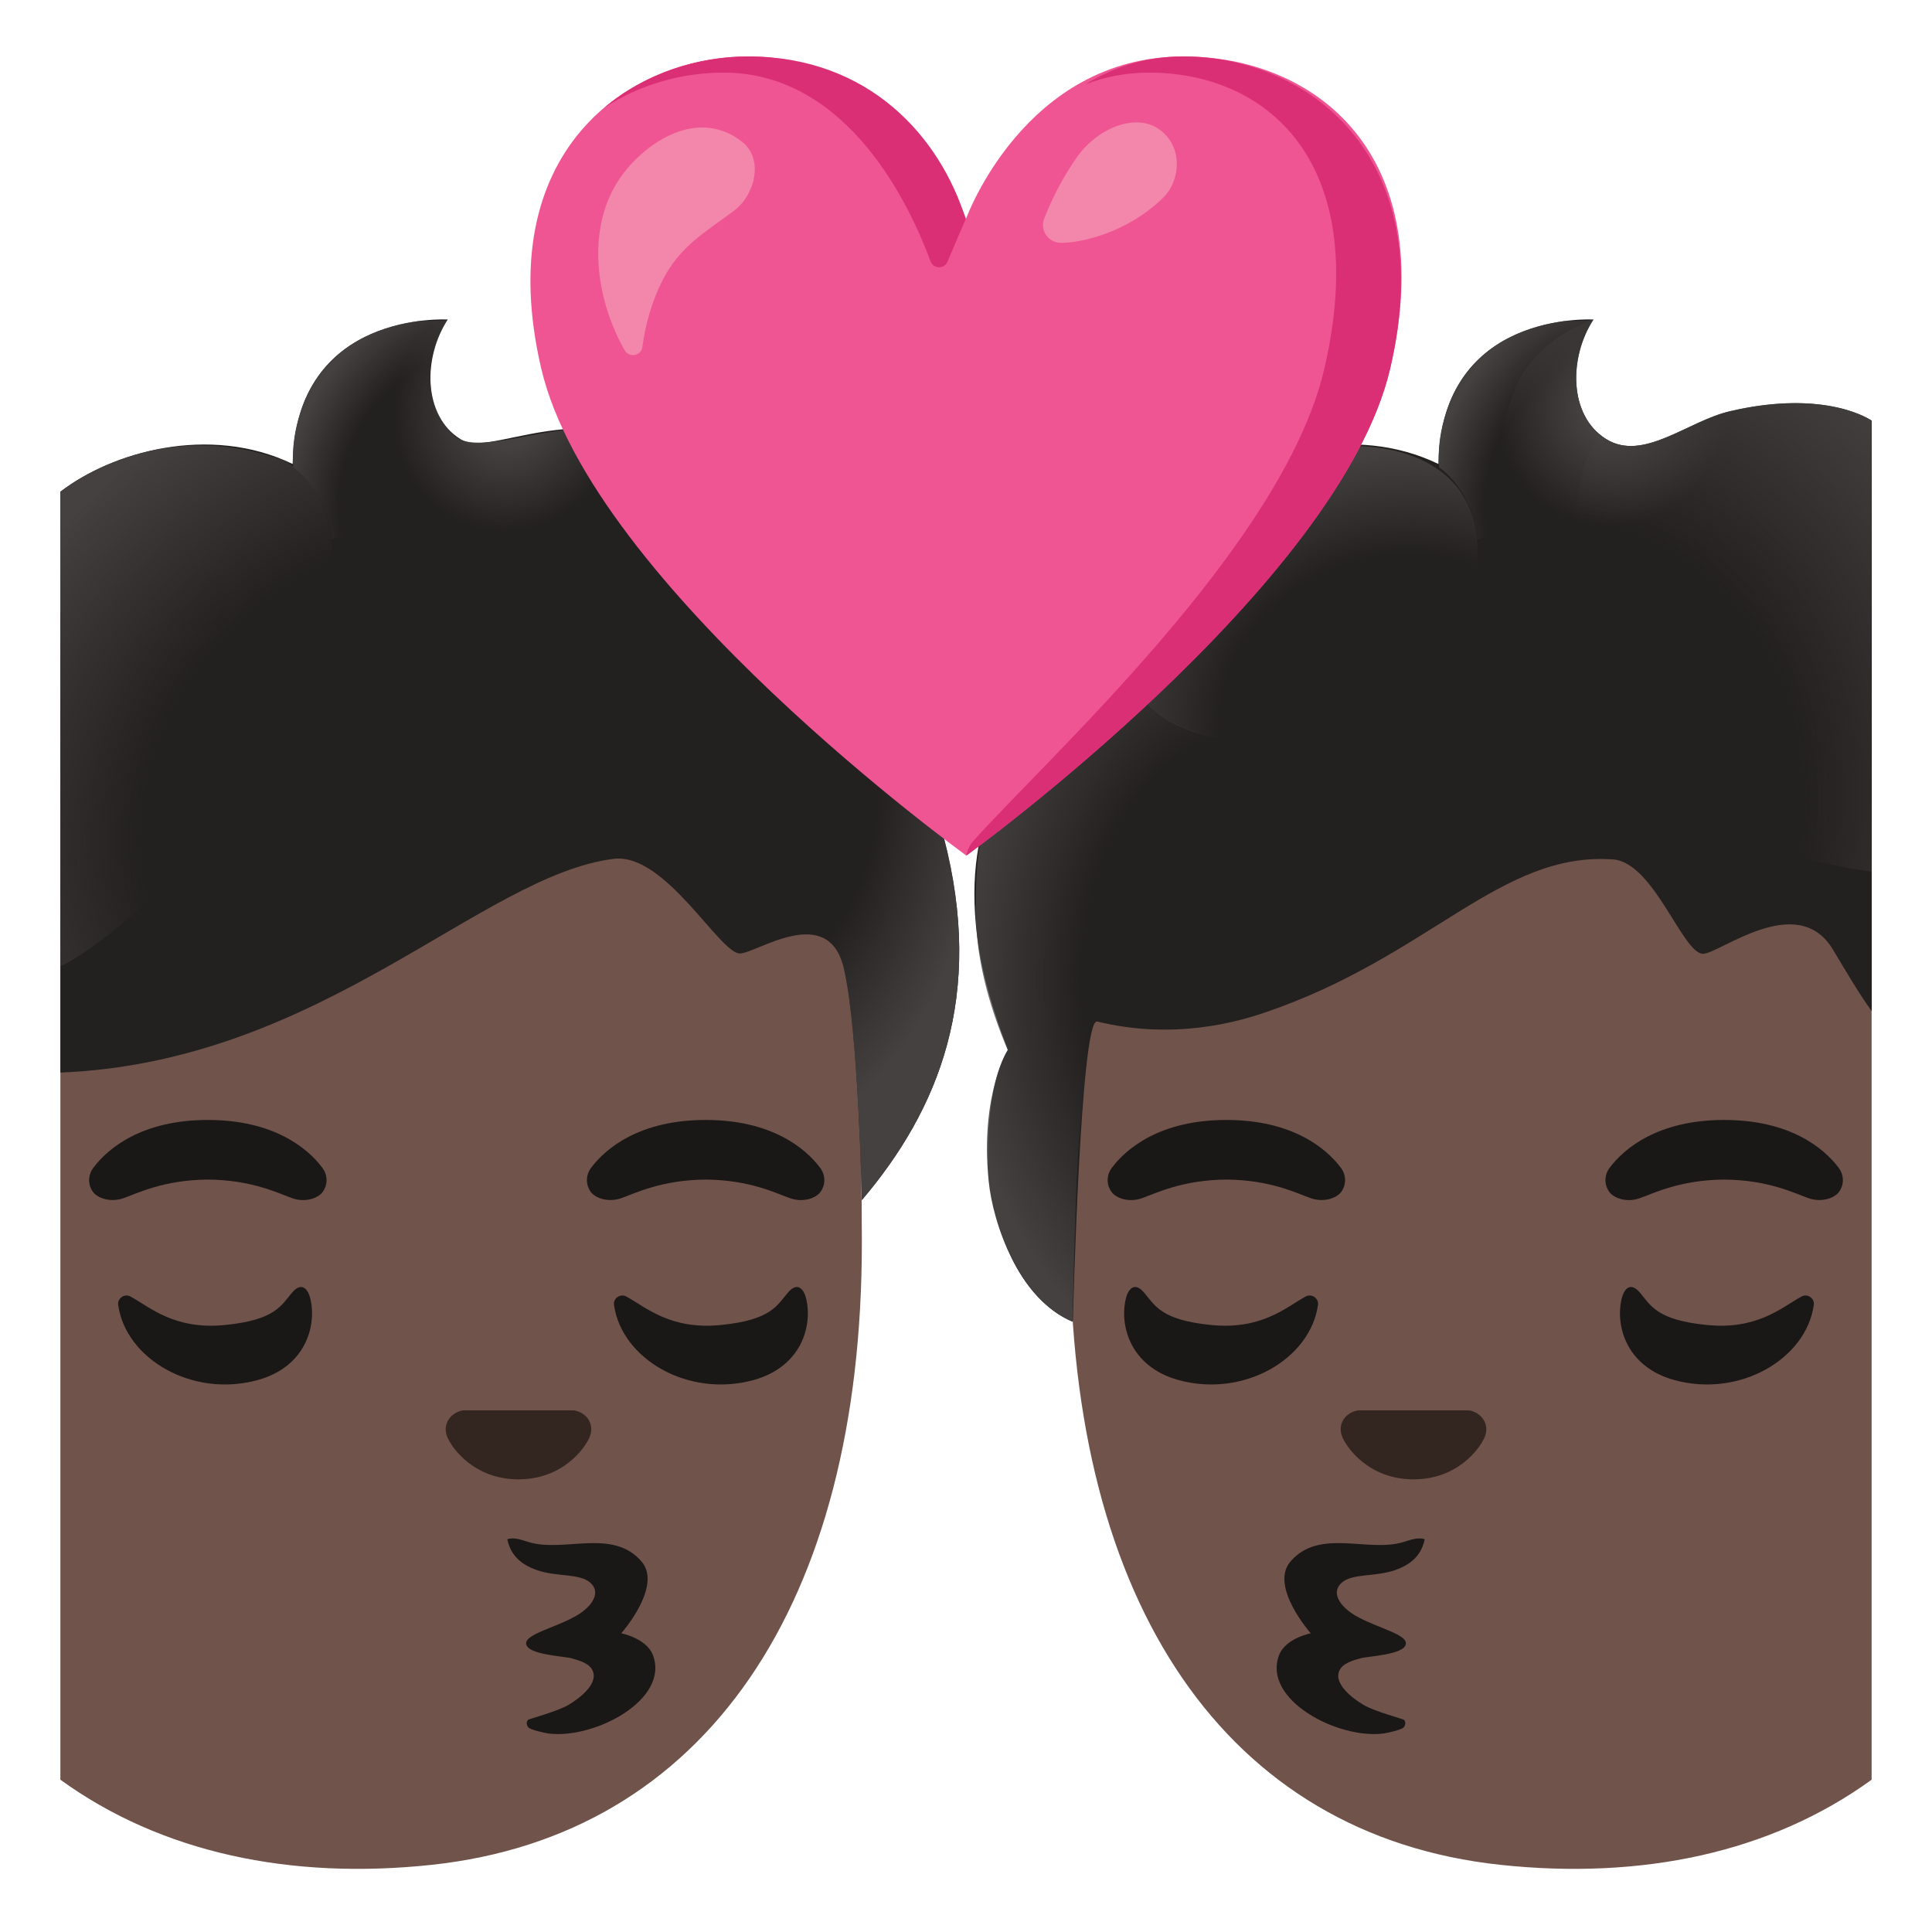 <svg viewBox="0 0 128 128" xmlns="http://www.w3.org/2000/svg">
  <g>
    <g id="head_354_">
      <path d="M25.73,34.74c27.05,0,31.37,19.51,31.37,47.59c0,23.97-10.35,39.27-28.5,41.22 c-9.35,1-17.91-0.79-24.6-5.64V40.6C9.31,36.83,16.38,34.74,25.73,34.74z" style="fill:#70534A;"/>
    </g>
    <g id="eyebrows_179_">
      <path d="M21.35,77.36c-0.97-1.29-3.22-3.16-7.58-3.16s-6.61,1.87-7.58,3.16c-0.43,0.57-0.32,1.23-0.02,1.62 c0.28,0.37,1.09,0.71,1.99,0.41c0.9-0.31,2.66-1.22,5.61-1.24c2.95,0.02,4.71,0.93,5.61,1.24c0.9,0.31,1.72-0.04,1.99-0.41 C21.67,78.59,21.78,77.93,21.35,77.36z" style="fill:#1A1717;"/>
      <path d="M54.33,77.36c-0.97-1.29-3.22-3.16-7.58-3.16s-6.61,1.87-7.58,3.16c-0.43,0.57-0.32,1.23-0.02,1.62 c0.28,0.37,1.09,0.71,1.99,0.41c0.9-0.31,2.66-1.22,5.61-1.24c2.95,0.02,4.71,0.93,5.61,1.24c0.9,0.31,1.72-0.04,1.99-0.41 C54.65,78.59,54.76,77.93,54.33,77.36z" style="fill:#1A1717;"/>
    </g>
    <g id="eyes_176_">
      <path d="M19.35,85.64c0.67-0.79,1.07-0.16,1.2,0.36c0.45,1.76-0.25,4.54-3.47,5.43 c-4.36,1.2-8.76-1.42-9.25-4.98c-0.06-0.44,0.43-0.77,0.82-0.55c1.31,0.72,2.93,2.23,6.3,1.88 C18.23,87.45,18.63,86.49,19.35,85.64z" style="fill:#1A1717;"/>
      <path d="M52.2,85.64c0.67-0.79,1.07-0.16,1.2,0.36c0.45,1.76-0.25,4.54-3.47,5.43 c-4.36,1.2-8.76-1.42-9.25-4.98c-0.06-0.44,0.43-0.77,0.82-0.55c1.31,0.72,2.93,2.23,6.3,1.88C51.08,87.45,51.48,86.49,52.2,85.64 z" style="fill:#1A1717;"/>
    </g>
    <path id="mouth_104_" d="M36.35,114.85c3.02,0.38,8.02-2.23,6.91-5.19c-0.42-1.12-2.1-1.45-2.1-1.45 s2.76-3.12,1.34-4.76c-1.91-2.21-5.07-0.59-7.43-1.27c-0.48-0.14-0.99-0.36-1.46-0.2c0.2,0.94,0.76,1.62,1.95,2.04 c1.34,0.47,2.8,0.2,3.54,0.83c0.76,0.66,0.11,1.59-0.87,2.17c-1.39,0.82-3.47,1.24-3.37,1.9c0.11,0.72,2.49,0.8,3.02,0.95 c0.48,0.14,1.18,0.32,1.39,0.83c0.38,0.89-0.93,1.85-1.6,2.25c-0.74,0.44-2.61,0.93-2.68,0.99c-0.14,0.12-0.11,0.37,0.02,0.51 C35.14,114.6,36.06,114.81,36.35,114.85z" style="fill:#1A1717;"/>
    <path id="nose_177_" d="M38.35,93.53c-0.11-0.04-0.22-0.07-0.33-0.09h-7.33c-0.11,0.01-0.22,0.04-0.33,0.09 c-0.66,0.27-1.03,0.96-0.72,1.69c0.31,0.73,1.77,2.79,4.71,2.79c2.94,0,4.4-2.06,4.71-2.79C39.37,94.49,39.01,93.8,38.35,93.53z" style="fill:#33251F;"/>
    <path id="hair_604_" d="M62.52,55.44c-1.44-5.5-3.51-16.65-11.47-22.57c-11.22-8.35-18.1-2.25-20.55-3.78 c-2.51-1.56-2.46-5.44-0.84-7.92c0,0-10.1-0.63-10.27,9.57C13.84,28.07,7.37,29.97,4,32.58v38.48 c17.28-0.69,27.89-13.08,36.67-14.16c3.4-0.42,7.01,6.28,8.35,6.27c1.11-0.01,5.86-3.42,6.89,1c0.97,4.17,1.19,15.34,1.19,15.34 C62.18,73.52,65.28,66.01,62.52,55.44z" style="fill:#232020;"/>
    <g id="hairHighlights_29_">
      <radialGradient id="SVGID_1_" cx="33.723" cy="27.052" gradientTransform="matrix(0.938 0.347 -0.375 1.013 12.247 -12.062)" gradientUnits="userSpaceOnUse" r="11.78">
        <stop offset="0.206" style="stop-color:#444140"/>
        <stop offset="0.646" style="stop-color:#444140;stop-opacity:0"/>
      </radialGradient>
      <path d="M37.38,28.49c0,0-1.37,0.18-2.58,0.42c-1.83,0.36-3.86,0.74-4.71-0.04 c-2.02-1.86-2.05-5.22-0.43-7.7c-0.02,0.02-2.83,1.04-4.23,5.09c-0.71,2.07-1.24,8.83,3.53,11.02c6.27,2.88,13.74,1.1,15.53-1.02 C46.78,33.57,39.88,27.92,37.38,28.49z" style="fill:url(#SVGID_1_);"/>
      <radialGradient id="SVGID_2_" cx="28.408" cy="31.345" gradientTransform="matrix(0.905 0.425 -0.616 1.31 21.987 -21.802)" gradientUnits="userSpaceOnUse" r="9.034">
        <stop offset="0.598" style="stop-color:#444140;stop-opacity:0"/>
        <stop offset="1" style="stop-color:#444140"/>
      </radialGradient>
      <path d="M30.5,29.09c-2.51-1.56-2.46-5.44-0.84-7.92c-0.08,0.12-1.8,0.08-1.99,0.11 c-1.48,0.2-2.94,0.66-4.22,1.44c-1.67,1.03-2.88,2.6-3.5,4.46c-0.45,1.33-0.61,2.57-0.52,3.78c0,0,2.19,1.39,2.53,4.7 C22.01,36.3,31.75,29.86,30.5,29.09z" style="fill:url(#SVGID_2_);"/>
      <radialGradient id="SVGID_3_" cx="30.911" cy="54.034" gradientTransform="matrix(0.955 -0.295 0.258 0.834 -12.543 18.105)" gradientUnits="userSpaceOnUse" r="36.311">
        <stop offset="0.602" style="stop-color:#444140;stop-opacity:0"/>
        <stop offset="1" style="stop-color:#444140"/>
      </radialGradient>
      <path d="M18.26,49.03c1.55-2.59,3.29-8.22,3.64-11.22c0.14-1.22,0.08-2.29-0.15-3.21 c-0.47-1.88-1.48-3.18-2.8-4.03C10.48,27.39,4.28,32.37,4,32.58V64C4.27,64.05,11.84,59.77,18.26,49.03z" style="fill:url(#SVGID_3_);"/>
      <radialGradient id="SVGID_4_" cx="49.402" cy="51.243" gradientTransform="matrix(1 0 0 1.553 0 -28.322)" gradientUnits="userSpaceOnUse" r="18.552">
        <stop offset="0.475" style="stop-color:#444140;stop-opacity:0"/>
        <stop offset="0.845" style="stop-color:#444140"/>
      </radialGradient>
      <path d="M62.52,55.44c-1.44-5.5-3.51-16.65-11.47-22.57c-1.52-1.13-2.95-1.99-4.31-2.64l2.28,32.94 c1.11-0.01,5.86-3.42,6.89,1c0.97,4.17,1.19,15.34,1.19,15.34C62.18,73.52,65.28,66.01,62.52,55.44z" style="fill:url(#SVGID_4_);"/>
    </g>
  </g>
  <g>
    <g id="head_351_">
      <path d="M102.27,34.74c-27.05,0-31.37,19.51-31.37,47.59c0,23.97,10.35,39.27,28.5,41.22 c9.35,1,17.91-0.79,24.6-5.64V40.6C118.69,36.83,111.62,34.74,102.27,34.74z" style="fill:#70534A;"/>
    </g>
    <g id="eyebrows_175_">
      <path d="M106.65,77.36c0.97-1.29,3.22-3.16,7.58-3.16c4.36,0,6.61,1.87,7.58,3.16 c0.43,0.57,0.32,1.23,0.02,1.62c-0.28,0.37-1.09,0.71-1.99,0.41c-0.9-0.31-2.66-1.22-5.61-1.24c-2.95,0.02-4.71,0.93-5.61,1.24 c-0.9,0.31-1.72-0.04-1.99-0.41C106.33,78.59,106.22,77.93,106.65,77.36z" style="fill:#1A1717;"/>
      <path d="M73.67,77.36c0.97-1.29,3.22-3.16,7.58-3.16c4.36,0,6.61,1.87,7.58,3.16 c0.43,0.57,0.32,1.23,0.02,1.62c-0.28,0.37-1.09,0.71-1.99,0.41c-0.9-0.31-2.66-1.22-5.61-1.24c-2.95,0.02-4.71,0.93-5.61,1.24 c-0.9,0.31-1.72-0.04-1.99-0.41C73.35,78.59,73.24,77.93,73.67,77.36z" style="fill:#1A1717;"/>
    </g>
    <g id="eyes_172_">
      <path d="M108.65,85.64c-0.67-0.79-1.07-0.16-1.2,0.36c-0.45,1.76,0.25,4.54,3.47,5.43 c4.36,1.2,8.76-1.42,9.25-4.98c0.06-0.44-0.43-0.77-0.82-0.55c-1.31,0.72-2.93,2.23-6.3,1.88 C109.76,87.45,109.37,86.49,108.65,85.64z" style="fill:#1A1717;"/>
      <path d="M75.8,85.64c-0.67-0.79-1.07-0.16-1.2,0.36c-0.45,1.76,0.25,4.54,3.47,5.43 c4.36,1.2,8.76-1.42,9.25-4.98c0.06-0.44-0.43-0.77-0.82-0.55c-1.31,0.72-2.93,2.23-6.3,1.88C76.92,87.45,76.52,86.49,75.8,85.64z " style="fill:#1A1717;"/>
    </g>
    <path id="mouth_101_" d="M91.65,114.85c-3.02,0.38-8.02-2.23-6.91-5.19c0.42-1.12,2.1-1.45,2.1-1.45 s-2.76-3.12-1.34-4.76c1.91-2.21,5.07-0.59,7.43-1.27c0.48-0.14,0.99-0.36,1.46-0.2c-0.2,0.94-0.76,1.62-1.95,2.04 c-1.34,0.47-2.8,0.2-3.54,0.83c-0.76,0.66-0.11,1.59,0.87,2.17c1.39,0.82,3.47,1.24,3.37,1.9c-0.11,0.72-2.49,0.8-3.02,0.95 c-0.48,0.14-1.18,0.32-1.39,0.83c-0.38,0.89,0.93,1.85,1.6,2.25c0.74,0.44,2.61,0.93,2.68,0.99c0.14,0.12,0.11,0.37-0.02,0.51 C92.86,114.6,91.94,114.81,91.65,114.85z" style="fill:#1A1717;"/>
    <path id="nose_174_" d="M89.65,93.53c0.11-0.04,0.22-0.07,0.33-0.09h7.33c0.11,0.01,0.22,0.04,0.33,0.09 c0.66,0.27,1.03,0.96,0.72,1.69c-0.31,0.73-1.77,2.79-4.71,2.79c-2.94,0-4.4-2.06-4.71-2.79C88.62,94.49,88.99,93.8,89.65,93.53z" style="fill:#33251F;"/>
    <path id="hair_609_" d="M124,27.87c0,0-2.95-2.12-9.37-0.63c-2.82,0.65-5.76,3.38-8.22,1.85 c-2.51-1.56-2.46-5.44-0.84-7.92c0,0-10.1-0.63-10.27,9.57c-5.58-2.7-12.1-0.75-15.45,1.89c-6.14,4.84-5.36,12.19-5.36,12.19 s-15.59,4.76-7.71,24.74c0,0-1.73,2.4-1.16,8.61c0.39,4.26,2.47,8.19,5.46,9.39c0,0,0.5-20.15,1.61-19.88 c5.06,1.23,9.25,0.04,11.15-0.61c10.89-3.71,15.57-10.67,23.03-10.13c2.7,0.19,4.62,6.26,5.96,6.25c1.11-0.01,6.25-4.18,8.6-0.29 c0.95,1.58,1.73,2.92,2.58,4.1V27.87z" style="fill:#232020;"/>
    <g id="hairHighlights_34_">
      <radialGradient id="SVGID_5_" cx="106.827" cy="26.951" gradientTransform="matrix(0.938 0.347 -0.362 0.978 16.407 -36.498)" gradientUnits="userSpaceOnUse" r="11.564">
        <stop offset="0.177" style="stop-color:#444140"/>
        <stop offset="0.663" style="stop-color:#444140;stop-opacity:0"/>
      </radialGradient>
      <path d="M124,27.87c0,0-2.95-2.12-9.37-0.63c-2.82,0.65-5.76,3.38-8.22,1.85 c-2.51-1.56-2.46-5.44-0.84-7.92c-0.02,0.02-3.72,1.14-5.12,4.44c-2.82,6.61-1.29,18.29,23.57,21.54 C123.91,47.15,124,30.05,124,27.87z" style="fill:url(#SVGID_5_);"/>
      <radialGradient id="SVGID_6_" cx="97.696" cy="57.312" gradientTransform="matrix(0.81 0.586 -0.707 0.976 59.058 -55.924)" gradientUnits="userSpaceOnUse" r="33.753">
        <stop offset="0.602" style="stop-color:#444140;stop-opacity:0"/>
        <stop offset="1" style="stop-color:#444140"/>
      </radialGradient>
      <path d="M124,27.87c0,0-2.95-2.12-9.37-0.63c-2.82,0.65-5.76,3.38-8.22,1.85 c-2.51-1.56-7.26,25.42,17.6,28.66C123.91,57.75,124,30.05,124,27.87z" style="fill:url(#SVGID_6_);"/>
      <radialGradient id="SVGID_7_" cx="84.222" cy="50.581" gradientTransform="matrix(1 0 0 1.35 0 -3.381)" gradientUnits="userSpaceOnUse" r="20.851">
        <stop offset="0.602" style="stop-color:#444140;stop-opacity:0"/>
        <stop offset="1" style="stop-color:#444140"/>
      </radialGradient>
      <path d="M83.56,48.67c-6.8,0.91-9.09-3.84-9.09-3.84c-9.46,3.93-9.79,10.72-9.83,15.18 c-0.03,3.3,0.83,6.51,2.12,9.56c0,0-1.82,2.9-1.26,8.66c0.28,2.86,2,7.81,5.55,9.34c0,0,0.19-7.83,0.32-10.25 c0.03-0.6,0.65-9.77,1.29-9.63C77.74,68.82,90.47,54.36,83.56,48.67z" style="fill:url(#SVGID_7_);"/>
      <radialGradient id="SVGID_8_" cx="92.501" cy="47.092" gradientTransform="matrix(0.955 -0.295 0.258 0.834 -8.01 35.134)" gradientUnits="userSpaceOnUse" r="19.552">
        <stop offset="0.602" style="stop-color:#444140;stop-opacity:0"/>
        <stop offset="1" style="stop-color:#444140"/>
      </radialGradient>
      <path d="M97.66,34.59c-1.73-6.9-12.84-5.88-17.82-1.96c-2.79,2.2-5.36,5.86-5.36,12.19 c0,0,0.92,1.33,1.7,2.03c1.26,1.13,2.86,1.8,4.54,2.03c4.42,0.6,9.07-0.69,12.55-3.5c2.35-1.9,4.21-4.57,4.55-7.58 C97.96,36.58,97.9,35.52,97.66,34.59z" style="fill:url(#SVGID_8_);"/>
      <radialGradient id="SVGID_9_" cx="104.323" cy="31.345" gradientTransform="matrix(0.905 0.425 -0.616 1.31 29.19 -54.078)" gradientUnits="userSpaceOnUse" r="9.034">
        <stop offset="0.598" style="stop-color:#444140;stop-opacity:0"/>
        <stop offset="1" style="stop-color:#444140"/>
      </radialGradient>
      <path d="M106.41,29.09c-2.51-1.56-2.46-5.44-0.84-7.92c-0.08,0.12-1.8,0.08-1.99,0.11 c-1.48,0.2-2.94,0.66-4.22,1.44c-1.67,1.03-2.88,2.6-3.5,4.46c-0.45,1.33-0.61,2.57-0.52,3.78c0,0,2.19,1.39,2.53,4.7 C97.93,36.3,107.66,29.86,106.41,29.09z" style="fill:url(#SVGID_9_);"/>
    </g>
  </g>
  <g>
    <path d="M78.41,3.74C67.87,3.74,64,14.5,64,14.5S60.18,3.74,49.57,3.74c-7.97,0-17.07,6.32-13.71,20.68 c3.36,14.36,28.16,32.26,28.16,32.26s24.72-17.9,28.08-32.26C95.46,10.06,87.02,3.74,78.41,3.74z" style="fill:#EF5592;"/>
    <g>
      <path d="M47.94,4.81c8.27,0,12.38,8.89,13.71,12.5c0.19,0.51,0.91,0.53,1.12,0.03l1.21-2.83 c-1.71-5.45-6.4-10.77-14.41-10.77c-3.32,0-6.82,1.1-9.55,3.41C42.42,5.56,45.25,4.81,47.94,4.81z" style="fill:#DA2E75;"/>
      <path d="M78.41,3.74c-2.55,0-4.7,0.74-6.51,1.85c1.27-0.49,2.68-0.78,4.23-0.78 c7.8,0,14.77,5.91,11.62,19.58c-2.7,11.73-18.5,25.96-23.32,31.39c-0.31,0.35-0.41,0.91-0.41,0.91s24.72-17.9,28.08-32.26 C95.46,10.06,86.38,3.74,78.41,3.74z" style="fill:#DA2E75;"/>
    </g>
    <path d="M41.4,11.36c1.8-2.25,5.03-4.11,7.76-1.97c1.48,1.16,0.83,3.54-0.49,4.54 c-1.93,1.46-3.6,2.34-4.77,4.63c-0.7,1.38-1.13,2.88-1.34,4.42c-0.08,0.61-0.88,0.75-1.18,0.22 C39.34,19.6,38.77,14.65,41.4,11.36z" style="fill:#F386AB;"/>
    <path d="M70.31,16.09c-0.85,0-1.44-0.82-1.13-1.61c0.57-1.45,1.31-2.86,2.2-4.11 c1.32-1.85,3.82-2.92,5.41-1.81c1.63,1.15,1.42,3.43,0.27,4.54C74.61,15.49,71.53,16.09,70.31,16.09z" style="fill:#F386AB;"/>
  </g>
</svg>
